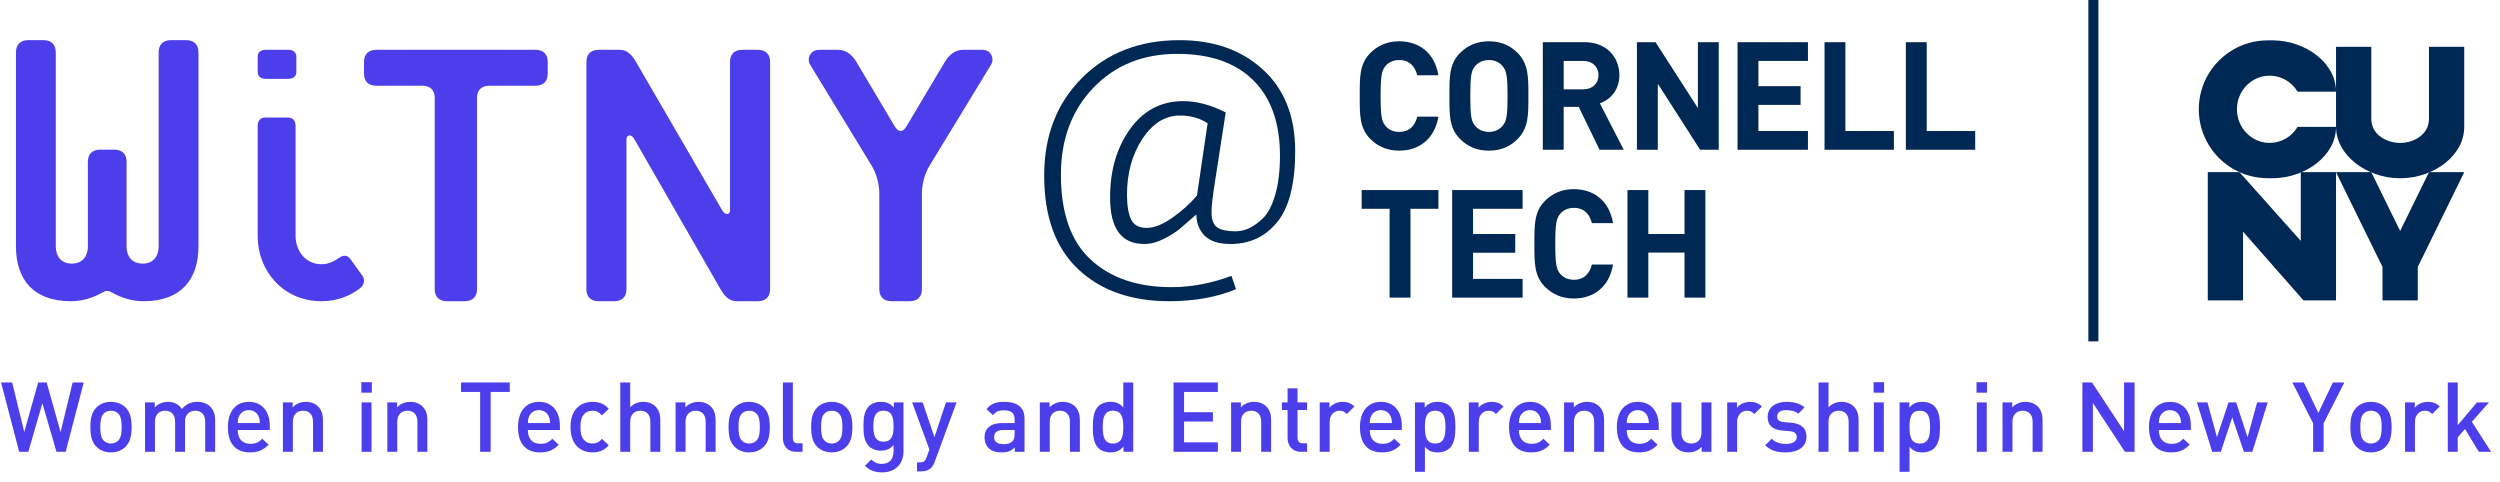 <?xml version="1.0" encoding="UTF-8"?>
<svg width="249px" height="48px" viewBox="0 0 249 48" version="1.1" xmlns="http://www.w3.org/2000/svg" xmlns:xlink="http://www.w3.org/1999/xlink">
    <!-- Generator: Sketch 63 (92445) - https://sketch.com -->
    <title>Group 2</title>
    <desc>Created with Sketch.</desc>
    <g id="Page-1" stroke="none" stroke-width="1" fill="none" fill-rule="evenodd">
        <g id="Letter" transform="translate(-466, -75)">
            <g id="Group-2" transform="translate(466, 75)">
                <path d="M2.823,45 L4.22,40.16 L5.626,45 L6.538,45 L8.342,38.094 L7.236,38.094 L6.033,43.031 L4.646,38.094 L3.802,38.094 L2.415,43.031 L1.212,38.094 L0.107,38.094 L1.911,45 L2.823,45 Z M11.048,45.058 C11.718,45.058 12.203,44.806 12.523,44.476 C12.988,43.991 13.105,43.37 13.105,42.536 C13.105,41.712 12.988,41.091 12.523,40.606 C12.203,40.276 11.718,40.024 11.048,40.024 C10.379,40.024 9.904,40.276 9.584,40.606 C9.118,41.091 9.002,41.712 9.002,42.536 C9.002,43.37 9.118,43.991 9.584,44.476 C9.904,44.806 10.379,45.058 11.048,45.058 Z M11.048,44.175 C10.757,44.175 10.515,44.069 10.331,43.885 C10.03,43.584 9.991,43.07 9.991,42.536 C9.991,42.003 10.03,41.489 10.331,41.188 C10.515,41.004 10.757,40.907 11.048,40.907 C11.339,40.907 11.591,41.004 11.776,41.188 C12.076,41.489 12.115,42.003 12.115,42.536 C12.115,43.07 12.076,43.584 11.776,43.885 C11.591,44.069 11.339,44.175 11.048,44.175 Z M15.433,45 L15.433,42.003 C15.433,41.246 15.898,40.907 16.451,40.907 C17.004,40.907 17.441,41.236 17.441,42.003 L17.441,45 L18.43,45 L18.43,41.954 C18.43,41.246 18.915,40.907 19.448,40.907 C20.001,40.907 20.438,41.236 20.438,42.003 L20.438,45 L21.427,45 L21.427,41.857 C21.427,41.304 21.282,40.839 20.904,40.47 C20.613,40.189 20.166,40.024 19.662,40.024 C19.012,40.024 18.517,40.257 18.12,40.742 C17.809,40.266 17.334,40.024 16.723,40.024 C16.228,40.024 15.743,40.218 15.413,40.577 L15.413,40.082 L14.443,40.082 L14.443,45 L15.433,45 Z M24.91,45.058 C25.773,45.058 26.248,44.796 26.753,44.292 L26.122,43.7 C25.773,44.049 25.482,44.205 24.929,44.205 C24.114,44.205 23.678,43.681 23.678,42.827 L26.869,42.827 L26.869,42.41 C26.869,40.974 26.103,40.024 24.784,40.024 C23.523,40.024 22.698,40.936 22.698,42.536 C22.698,44.408 23.678,45.058 24.91,45.058 Z M25.889,42.139 L23.678,42.139 C23.687,41.838 23.707,41.683 23.804,41.469 C23.969,41.101 24.308,40.848 24.784,40.848 C25.249,40.848 25.589,41.101 25.753,41.469 C25.851,41.683 25.87,41.838 25.889,42.139 Z M29.168,45 L29.168,42.003 C29.168,41.246 29.634,40.907 30.186,40.907 C30.739,40.907 31.176,41.236 31.176,42.003 L31.176,45 L32.165,45 L32.165,41.857 C32.165,41.304 32.049,40.839 31.671,40.47 C31.38,40.189 30.962,40.024 30.458,40.024 C29.963,40.024 29.488,40.208 29.148,40.577 L29.148,40.082 L28.178,40.082 L28.178,45 L29.168,45 Z M37.035,39.112 L37.035,38.065 L35.987,38.065 L35.987,39.112 L37.035,39.112 Z M37.005,45 L37.005,40.082 L36.016,40.082 L36.016,45 L37.005,45 Z M39.566,45 L39.566,42.003 C39.566,41.246 40.032,40.907 40.585,40.907 C41.138,40.907 41.574,41.236 41.574,42.003 L41.574,45 L42.564,45 L42.564,41.857 C42.564,41.304 42.447,40.839 42.069,40.47 C41.778,40.189 41.361,40.024 40.856,40.024 C40.362,40.024 39.886,40.208 39.547,40.577 L39.547,40.082 L38.577,40.082 L38.577,45 L39.566,45 Z M48.869,45 L48.869,39.035 L50.77,39.035 L50.77,38.094 L45.92,38.094 L45.92,39.035 L47.821,39.035 L47.821,45 L48.869,45 Z M53.806,45.058 C54.669,45.058 55.145,44.796 55.649,44.292 L55.018,43.7 C54.669,44.049 54.378,44.205 53.825,44.205 C53.011,44.205 52.574,43.681 52.574,42.827 L55.765,42.827 L55.765,42.41 C55.765,40.974 54.999,40.024 53.68,40.024 C52.419,40.024 51.594,40.936 51.594,42.536 C51.594,44.408 52.574,45.058 53.806,45.058 Z M54.786,42.139 L52.574,42.139 C52.584,41.838 52.603,41.683 52.7,41.469 C52.865,41.101 53.205,40.848 53.68,40.848 C54.145,40.848 54.485,41.101 54.65,41.469 C54.747,41.683 54.766,41.838 54.786,42.139 Z M59.015,45.058 C59.694,45.058 60.169,44.855 60.635,44.36 L59.956,43.71 C59.645,44.049 59.403,44.175 59.015,44.175 C58.636,44.175 58.316,44.02 58.103,43.739 C57.89,43.467 57.812,43.108 57.812,42.536 C57.812,41.964 57.89,41.615 58.103,41.343 C58.316,41.062 58.636,40.907 59.015,40.907 C59.403,40.907 59.645,41.033 59.956,41.372 L60.635,40.713 C60.169,40.218 59.694,40.024 59.015,40.024 C57.909,40.024 56.823,40.693 56.823,42.536 C56.823,44.379 57.909,45.058 59.015,45.058 Z M62.769,45 L62.769,42.003 C62.769,41.246 63.234,40.907 63.787,40.907 C64.34,40.907 64.777,41.236 64.777,42.003 L64.777,45 L65.766,45 L65.766,41.857 C65.766,41.304 65.65,40.839 65.271,40.47 C64.98,40.189 64.563,40.024 64.059,40.024 C63.554,40.024 63.099,40.208 62.769,40.577 L62.769,38.094 L61.779,38.094 L61.779,45 L62.769,45 Z M68.278,45 L68.278,42.003 C68.278,41.246 68.744,40.907 69.297,40.907 C69.85,40.907 70.286,41.236 70.286,42.003 L70.286,45 L71.276,45 L71.276,41.857 C71.276,41.304 71.159,40.839 70.781,40.47 C70.49,40.189 70.073,40.024 69.568,40.024 C69.074,40.024 68.598,40.208 68.259,40.577 L68.259,40.082 L67.289,40.082 L67.289,45 L68.278,45 Z M74.612,45.058 C75.282,45.058 75.767,44.806 76.087,44.476 C76.552,43.991 76.669,43.37 76.669,42.536 C76.669,41.712 76.552,41.091 76.087,40.606 C75.767,40.276 75.282,40.024 74.612,40.024 C73.943,40.024 73.468,40.276 73.148,40.606 C72.682,41.091 72.566,41.712 72.566,42.536 C72.566,43.37 72.682,43.991 73.148,44.476 C73.468,44.806 73.943,45.058 74.612,45.058 Z M74.612,44.175 C74.321,44.175 74.079,44.069 73.895,43.885 C73.594,43.584 73.555,43.07 73.555,42.536 C73.555,42.003 73.594,41.489 73.895,41.188 C74.079,41.004 74.321,40.907 74.612,40.907 C74.903,40.907 75.156,41.004 75.34,41.188 C75.641,41.489 75.679,42.003 75.679,42.536 C75.679,43.07 75.641,43.584 75.34,43.885 C75.156,44.069 74.903,44.175 74.612,44.175 Z M79.938,45 L79.938,44.156 L79.501,44.156 C79.103,44.156 78.968,43.962 78.968,43.584 L78.968,38.094 L77.978,38.094 L77.978,43.642 C77.978,44.37 78.386,45 79.327,45 L79.938,45 Z M82.838,45.058 C83.507,45.058 83.992,44.806 84.312,44.476 C84.778,43.991 84.894,43.37 84.894,42.536 C84.894,41.712 84.778,41.091 84.312,40.606 C83.992,40.276 83.507,40.024 82.838,40.024 C82.169,40.024 81.693,40.276 81.373,40.606 C80.908,41.091 80.791,41.712 80.791,42.536 C80.791,43.37 80.908,43.991 81.373,44.476 C81.693,44.806 82.169,45.058 82.838,45.058 Z M82.838,44.175 C82.547,44.175 82.305,44.069 82.12,43.885 C81.82,43.584 81.781,43.07 81.781,42.536 C81.781,42.003 81.82,41.489 82.12,41.188 C82.305,41.004 82.547,40.907 82.838,40.907 C83.129,40.907 83.381,41.004 83.566,41.188 C83.866,41.489 83.905,42.003 83.905,42.536 C83.905,43.07 83.866,43.584 83.566,43.885 C83.381,44.069 83.129,44.175 82.838,44.175 Z M87.882,47.047 C89.192,47.047 89.987,46.174 89.987,44.971 L89.987,40.082 L89.027,40.082 L89.027,40.606 C88.658,40.16 88.26,40.024 87.737,40.024 C87.242,40.024 86.825,40.179 86.553,40.451 C86.078,40.926 86,41.615 86,42.449 C86,43.283 86.078,43.972 86.553,44.447 C86.825,44.719 87.232,44.884 87.727,44.884 C88.231,44.884 88.639,44.748 88.998,44.321 L88.998,44.952 C88.998,45.611 88.677,46.203 87.843,46.203 C87.358,46.203 87.087,46.057 86.776,45.766 L86.146,46.397 C86.66,46.872 87.135,47.047 87.882,47.047 Z M87.998,43.991 C87.106,43.991 86.99,43.225 86.99,42.449 C86.99,41.673 87.106,40.907 87.998,40.907 C88.891,40.907 88.998,41.673 88.998,42.449 C88.998,43.225 88.891,43.991 87.998,43.991 Z M91.733,46.95 C92.111,46.95 92.47,46.862 92.742,46.591 C92.887,46.445 93.004,46.251 93.101,45.98 L95.273,40.082 L94.216,40.082 L93.072,43.545 L91.898,40.082 L90.85,40.082 L92.567,44.767 L92.296,45.533 C92.15,45.931 92.004,46.057 91.587,46.057 L91.335,46.057 L91.335,46.95 L91.733,46.95 Z M99.764,45.058 C100.376,45.058 100.715,44.913 101.074,44.554 L101.074,45 L102.044,45 L102.044,41.712 C102.044,40.606 101.375,40.024 100.017,40.024 C99.192,40.024 98.717,40.199 98.261,40.742 L98.901,41.353 C99.183,41.004 99.454,40.868 99.978,40.868 C100.754,40.868 101.055,41.159 101.055,41.789 L101.055,42.139 L99.764,42.139 C98.63,42.139 98.057,42.73 98.057,43.555 C98.057,43.972 98.193,44.35 98.445,44.612 C98.746,44.913 99.153,45.058 99.764,45.058 Z M99.949,44.234 C99.299,44.234 99.018,43.991 99.018,43.535 C99.018,43.079 99.318,42.827 99.92,42.827 L101.055,42.827 L101.055,43.225 C101.055,43.574 100.996,43.807 100.841,43.952 C100.579,44.195 100.298,44.234 99.949,44.234 Z M104.556,45 L104.556,42.003 C104.556,41.246 105.022,40.907 105.575,40.907 C106.128,40.907 106.564,41.236 106.564,42.003 L106.564,45 L107.554,45 L107.554,41.857 C107.554,41.304 107.437,40.839 107.059,40.47 C106.768,40.189 106.351,40.024 105.846,40.024 C105.352,40.024 104.876,40.208 104.537,40.577 L104.537,40.082 L103.567,40.082 L103.567,45 L104.556,45 Z M110.599,45.058 C111.133,45.058 111.531,44.922 111.899,44.476 L111.899,45 L112.869,45 L112.869,38.094 L111.88,38.094 L111.88,40.577 C111.521,40.15 111.114,40.024 110.59,40.024 C110.095,40.024 109.668,40.189 109.397,40.46 C108.921,40.945 108.844,41.731 108.844,42.536 C108.844,43.351 108.921,44.137 109.397,44.622 C109.668,44.893 110.105,45.058 110.599,45.058 Z M110.861,44.175 C109.959,44.175 109.833,43.409 109.833,42.536 C109.833,41.663 109.959,40.907 110.861,40.907 C111.754,40.907 111.88,41.663 111.88,42.536 C111.88,43.409 111.754,44.175 110.861,44.175 Z M121.299,45 L121.299,44.059 L117.933,44.059 L117.933,41.983 L120.804,41.983 L120.804,41.052 L117.933,41.052 L117.933,39.035 L121.299,39.035 L121.299,38.094 L116.885,38.094 L116.885,45 L121.299,45 Z M123.607,45 L123.607,42.003 C123.607,41.246 124.073,40.907 124.626,40.907 C125.178,40.907 125.615,41.236 125.615,42.003 L125.615,45 L126.604,45 L126.604,41.857 C126.604,41.304 126.488,40.839 126.11,40.47 C125.819,40.189 125.402,40.024 124.897,40.024 C124.403,40.024 123.927,40.208 123.588,40.577 L123.588,40.082 L122.618,40.082 L122.618,45 L123.607,45 Z M130.184,45 L130.184,44.156 L129.776,44.156 C129.408,44.156 129.233,43.943 129.233,43.584 L129.233,40.839 L130.184,40.839 L130.184,40.082 L129.233,40.082 L129.233,38.676 L128.244,38.676 L128.244,40.082 L127.681,40.082 L127.681,40.839 L128.244,40.839 L128.244,43.632 C128.244,44.34 128.671,45 129.592,45 L130.184,45 Z M132.434,45 L132.434,42.012 C132.434,41.333 132.88,40.907 133.414,40.907 C133.753,40.907 133.928,41.013 134.151,41.236 L134.898,40.489 C134.558,40.15 134.2,40.024 133.724,40.024 C133.171,40.024 132.667,40.266 132.415,40.616 L132.415,40.082 L131.445,40.082 L131.445,45 L132.434,45 Z M137.662,45.058 C138.526,45.058 139.001,44.796 139.505,44.292 L138.875,43.7 C138.526,44.049 138.235,44.205 137.682,44.205 C136.867,44.205 136.43,43.681 136.43,42.827 L139.622,42.827 L139.622,42.41 C139.622,40.974 138.856,40.024 137.536,40.024 C136.275,40.024 135.451,40.936 135.451,42.536 C135.451,44.408 136.43,45.058 137.662,45.058 Z M138.642,42.139 L136.43,42.139 C136.44,41.838 136.46,41.683 136.557,41.469 C136.721,41.101 137.061,40.848 137.536,40.848 C138.002,40.848 138.341,41.101 138.506,41.469 C138.603,41.683 138.623,41.838 138.642,42.139 Z M141.921,46.989 L141.921,44.496 C142.28,44.932 142.687,45.058 143.211,45.058 C143.715,45.058 144.132,44.893 144.404,44.622 C144.879,44.137 144.957,43.341 144.957,42.536 C144.957,41.731 144.879,40.945 144.404,40.46 C144.132,40.189 143.706,40.024 143.201,40.024 C142.677,40.024 142.27,40.16 141.901,40.606 L141.901,40.082 L140.931,40.082 L140.931,46.989 L141.921,46.989 Z M142.949,44.175 C142.047,44.175 141.921,43.409 141.921,42.536 C141.921,41.663 142.047,40.907 142.949,40.907 C143.841,40.907 143.967,41.663 143.967,42.536 C143.967,43.409 143.841,44.175 142.949,44.175 Z M147.285,45 L147.285,42.012 C147.285,41.333 147.731,40.907 148.264,40.907 C148.604,40.907 148.779,41.013 149.002,41.236 L149.749,40.489 C149.409,40.15 149.05,40.024 148.575,40.024 C148.022,40.024 147.518,40.266 147.265,40.616 L147.265,40.082 L146.295,40.082 L146.295,45 L147.285,45 Z M152.513,45.058 C153.376,45.058 153.852,44.796 154.356,44.292 L153.726,43.7 C153.376,44.049 153.085,44.205 152.532,44.205 C151.718,44.205 151.281,43.681 151.281,42.827 L154.472,42.827 L154.472,42.41 C154.472,40.974 153.706,40.024 152.387,40.024 C151.126,40.024 150.302,40.936 150.302,42.536 C150.302,44.408 151.281,45.058 152.513,45.058 Z M153.493,42.139 L151.281,42.139 C151.291,41.838 151.31,41.683 151.407,41.469 C151.572,41.101 151.912,40.848 152.387,40.848 C152.853,40.848 153.192,41.101 153.357,41.469 C153.454,41.683 153.473,41.838 153.493,42.139 Z M156.771,45 L156.771,42.003 C156.771,41.246 157.237,40.907 157.79,40.907 C158.343,40.907 158.779,41.236 158.779,42.003 L158.779,45 L159.769,45 L159.769,41.857 C159.769,41.304 159.652,40.839 159.274,40.47 C158.983,40.189 158.566,40.024 158.061,40.024 C157.567,40.024 157.091,40.208 156.752,40.577 L156.752,40.082 L155.782,40.082 L155.782,45 L156.771,45 Z M163.251,45.058 C164.114,45.058 164.59,44.796 165.094,44.292 L164.464,43.7 C164.114,44.049 163.823,44.205 163.27,44.205 C162.456,44.205 162.019,43.681 162.019,42.827 L165.21,42.827 L165.21,42.41 C165.21,40.974 164.444,40.024 163.125,40.024 C161.864,40.024 161.039,40.936 161.039,42.536 C161.039,44.408 162.019,45.058 163.251,45.058 Z M164.231,42.139 L162.019,42.139 C162.029,41.838 162.048,41.683 162.145,41.469 C162.31,41.101 162.65,40.848 163.125,40.848 C163.59,40.848 163.93,41.101 164.095,41.469 C164.192,41.683 164.211,41.838 164.231,42.139 Z M168.179,45.058 C168.673,45.058 169.149,44.874 169.488,44.505 L169.488,45 L170.458,45 L170.458,40.082 L169.469,40.082 L169.469,43.079 C169.469,43.836 169.003,44.175 168.45,44.175 C167.897,44.175 167.461,43.846 167.461,43.079 L167.461,40.082 L166.471,40.082 L166.471,43.225 C166.471,43.778 166.588,44.243 166.966,44.612 C167.257,44.893 167.674,45.058 168.179,45.058 Z M173.019,45 L173.019,42.012 C173.019,41.333 173.465,40.907 173.999,40.907 C174.338,40.907 174.513,41.013 174.736,41.236 L175.483,40.489 C175.143,40.15 174.784,40.024 174.309,40.024 C173.756,40.024 173.252,40.266 173,40.616 L173,40.082 L172.03,40.082 L172.03,45 L173.019,45 Z M177.879,45.058 C179.052,45.058 179.925,44.525 179.925,43.496 C179.925,42.633 179.392,42.187 178.373,42.1 L177.685,42.041 C177.2,41.993 177.006,41.818 177.006,41.479 C177.006,41.101 177.297,40.848 177.898,40.848 C178.364,40.848 178.8,40.945 179.111,41.207 L179.731,40.577 C179.275,40.179 178.655,40.024 177.908,40.024 C176.88,40.024 176.055,40.557 176.055,41.527 C176.055,42.391 176.579,42.798 177.51,42.885 L178.296,42.953 C178.771,43.002 178.955,43.196 178.955,43.535 C178.955,44.001 178.49,44.214 177.879,44.214 C177.394,44.214 176.86,44.108 176.462,43.7 L175.812,44.35 C176.394,44.922 177.073,45.058 177.879,45.058 Z M182.118,45 L182.118,42.003 C182.118,41.246 182.583,40.907 183.136,40.907 C183.689,40.907 184.125,41.236 184.125,42.003 L184.125,45 L185.115,45 L185.115,41.857 C185.115,41.304 184.998,40.839 184.62,40.47 C184.329,40.189 183.912,40.024 183.408,40.024 C182.903,40.024 182.447,40.208 182.118,40.577 L182.118,38.094 L181.128,38.094 L181.128,45 L182.118,45 Z M187.656,39.112 L187.656,38.065 L186.609,38.065 L186.609,39.112 L187.656,39.112 Z M187.627,45 L187.627,40.082 L186.638,40.082 L186.638,45 L187.627,45 Z M190.188,46.989 L190.188,44.496 C190.547,44.932 190.954,45.058 191.478,45.058 C191.982,45.058 192.399,44.893 192.671,44.622 C193.146,44.137 193.224,43.341 193.224,42.536 C193.224,41.731 193.146,40.945 192.671,40.46 C192.399,40.189 191.973,40.024 191.468,40.024 C190.945,40.024 190.537,40.16 190.168,40.606 L190.168,40.082 L189.198,40.082 L189.198,46.989 L190.188,46.989 Z M191.216,44.175 C190.314,44.175 190.188,43.409 190.188,42.536 C190.188,41.663 190.314,40.907 191.216,40.907 C192.108,40.907 192.235,41.663 192.235,42.536 C192.235,43.409 192.108,44.175 191.216,44.175 Z M197.909,39.112 L197.909,38.065 L196.862,38.065 L196.862,39.112 L197.909,39.112 Z M197.88,45 L197.88,40.082 L196.891,40.082 L196.891,45 L197.88,45 Z M200.441,45 L200.441,42.003 C200.441,41.246 200.906,40.907 201.459,40.907 C202.012,40.907 202.449,41.236 202.449,42.003 L202.449,45 L203.438,45 L203.438,41.857 C203.438,41.304 203.322,40.839 202.943,40.47 C202.652,40.189 202.235,40.024 201.731,40.024 C201.236,40.024 200.761,40.208 200.421,40.577 L200.421,40.082 L199.451,40.082 L199.451,45 L200.441,45 Z M208.453,45 L208.453,40.14 L211.644,45 L212.605,45 L212.605,38.094 L211.557,38.094 L211.557,42.944 L208.366,38.094 L207.405,38.094 L207.405,45 L208.453,45 Z M216.252,45.058 C217.115,45.058 217.59,44.796 218.095,44.292 L217.464,43.7 C217.115,44.049 216.824,44.205 216.271,44.205 C215.456,44.205 215.02,43.681 215.02,42.827 L218.211,42.827 L218.211,42.41 C218.211,40.974 217.445,40.024 216.126,40.024 C214.865,40.024 214.04,40.936 214.04,42.536 C214.04,44.408 215.02,45.058 216.252,45.058 Z M217.232,42.139 L215.02,42.139 C215.03,41.838 215.049,41.683 215.146,41.469 C215.311,41.101 215.65,40.848 216.126,40.848 C216.591,40.848 216.931,41.101 217.096,41.469 C217.193,41.683 217.212,41.838 217.232,42.139 Z M221.189,45 L222.334,41.566 L223.488,45 L224.332,45 L225.864,40.082 L224.807,40.082 L223.857,43.545 L222.722,40.082 L221.955,40.082 L220.811,43.545 L219.86,40.082 L218.813,40.082 L220.335,45 L221.189,45 Z M231.432,45 L231.432,42.158 L233.498,38.094 L232.354,38.094 L230.909,41.13 L229.463,38.094 L228.319,38.094 L230.385,42.158 L230.385,45 L231.432,45 Z M236.147,45.058 C236.816,45.058 237.301,44.806 237.621,44.476 C238.087,43.991 238.203,43.37 238.203,42.536 C238.203,41.712 238.087,41.091 237.621,40.606 C237.301,40.276 236.816,40.024 236.147,40.024 C235.477,40.024 235.002,40.276 234.682,40.606 C234.216,41.091 234.1,41.712 234.1,42.536 C234.1,43.37 234.216,43.991 234.682,44.476 C235.002,44.806 235.477,45.058 236.147,45.058 Z M236.147,44.175 C235.856,44.175 235.613,44.069 235.429,43.885 C235.128,43.584 235.089,43.07 235.089,42.536 C235.089,42.003 235.128,41.489 235.429,41.188 C235.613,41.004 235.856,40.907 236.147,40.907 C236.438,40.907 236.69,41.004 236.874,41.188 C237.175,41.489 237.214,42.003 237.214,42.536 C237.214,43.07 237.175,43.584 236.874,43.885 C236.69,44.069 236.438,44.175 236.147,44.175 Z M240.531,45 L240.531,42.012 C240.531,41.333 240.977,40.907 241.511,40.907 C241.85,40.907 242.025,41.013 242.248,41.236 L242.995,40.489 C242.655,40.15 242.296,40.024 241.821,40.024 C241.268,40.024 240.764,40.266 240.512,40.616 L240.512,40.082 L239.542,40.082 L239.542,45 L240.531,45 Z M244.789,45 L244.789,43.555 L245.517,42.73 L246.894,45 L248.116,45 L246.196,42.012 L247.903,40.082 L246.7,40.082 L244.789,42.352 L244.789,38.094 L243.8,38.094 L243.8,45 L244.789,45 Z" id="WomeninTechnologyandEntrepreneurshipinNewYork" fill="#4C3EEA" fill-rule="nonzero"></path>
                <g id="Group-3-Copy-22" transform="translate(104, 4)" fill="#002855">
                    <g id="Group-2-Copy" transform="translate(31, 0)">
                        <g id="Group" transform="translate(0.373, 0.109)">
                            <path d="M3.975,10.896 C2.808,10.896 1.852,10.475 1.104,9.723 C0.028,8.64 0.056,7.3 0.056,5.45 C0.056,3.599 0.028,2.261 1.104,1.178 C1.852,0.425 2.808,0.003 3.975,0.003 C5.963,0.003 7.518,1.147 7.892,3.388 L5.784,3.388 C5.574,2.531 5.037,1.87 3.99,1.87 C3.422,1.87 2.958,2.08 2.659,2.426 C2.255,2.877 2.136,3.388 2.136,5.45 C2.136,7.511 2.255,8.023 2.659,8.474 C2.958,8.82 3.422,9.031 3.99,9.031 C5.037,9.031 5.574,8.369 5.784,7.511 L7.892,7.511 C7.518,9.753 5.949,10.896 3.975,10.896 L3.975,10.896 Z" id="Fill-1"></path>
                            <path d="M14.254,2.441 C13.955,2.095 13.492,1.869 12.923,1.869 C12.355,1.869 11.877,2.095 11.577,2.441 C11.174,2.892 11.068,3.389 11.068,5.45 C11.068,7.511 11.174,8.008 11.577,8.459 C11.877,8.805 12.355,9.031 12.923,9.031 C13.492,9.031 13.955,8.805 14.254,8.459 C14.657,8.008 14.777,7.511 14.777,5.45 C14.777,3.389 14.657,2.892 14.254,2.441 M15.794,9.723 C15.047,10.476 14.135,10.896 12.923,10.896 C11.712,10.896 10.785,10.476 10.037,9.723 C8.96,8.639 8.99,7.3 8.99,5.45 C8.99,3.6 8.96,2.261 10.037,1.177 C10.785,0.425 11.712,0.004 12.923,0.004 C14.135,0.004 15.047,0.425 15.794,1.177 C16.871,2.261 16.856,3.6 16.856,5.45 C16.856,7.3 16.871,8.639 15.794,9.723" id="Fill-3"></path>
                            <path d="M22.328,1.959 L20.369,1.959 L20.369,4.788 L22.328,4.788 C23.24,4.788 23.838,4.201 23.838,3.374 C23.838,2.547 23.24,1.959 22.328,1.959 L22.328,1.959 Z M23.943,10.806 L21.865,6.533 L20.369,6.533 L20.369,10.806 L18.291,10.806 L18.291,0.093 L22.463,0.093 C24.631,0.093 25.917,1.583 25.917,3.374 C25.917,4.879 25.005,5.811 23.974,6.187 L26.351,10.806 L23.943,10.806 Z" id="Fill-5"></path>
                            <polygon id="Fill-7" points="35.814 0.094 33.736 0.094 33.736 6.653 29.52 0.094 27.665 0.094 27.665 10.806 29.743 10.806 29.743 4.231 33.96 10.806 35.814 10.806"></polygon>
                            <polygon id="Fill-9" points="44.698 8.94 39.764 8.94 39.764 6.337 43.966 6.337 43.966 4.473 39.764 4.473 39.764 1.959 44.698 1.959 44.698 0.094 37.685 0.094 37.685 10.806 44.698 10.806"></polygon>
                            <polygon id="Fill-11" points="53.258 8.94 48.429 8.94 48.429 0.094 46.351 0.094 46.351 10.806 53.258 10.806"></polygon>
                            <polygon id="Fill-13" points="61.357 8.94 56.528 8.94 56.528 0.094 54.45 0.094 54.45 10.806 61.357 10.806"></polygon>
                            <polygon id="Fill-15" points="7.893 14.821 0.251 14.821 0.251 16.686 3.032 16.686 3.032 25.533 5.112 25.533 5.112 16.686 7.893 16.686"></polygon>
                            <polygon id="Fill-17" points="16.278 23.667 11.343 23.667 11.343 21.064 15.545 21.064 15.545 19.199 11.343 19.199 11.343 16.686 16.278 16.686 16.278 14.821 9.264 14.821 9.264 25.532 16.278 25.532"></polygon>
                            <path d="M21.37,25.623 C20.203,25.623 19.247,25.202 18.5,24.449 C17.423,23.367 17.452,22.027 17.452,20.177 C17.452,18.326 17.423,16.987 18.5,15.904 C19.247,15.151 20.203,14.73 21.37,14.73 C23.358,14.73 24.913,15.874 25.287,18.115 L23.179,18.115 C22.969,17.257 22.432,16.595 21.385,16.595 C20.817,16.595 20.353,16.806 20.054,17.152 C19.65,17.604 19.531,18.115 19.531,20.177 C19.531,22.238 19.65,22.75 20.054,23.2 C20.353,23.547 20.817,23.757 21.385,23.757 C22.432,23.757 22.969,23.095 23.179,22.238 L25.287,22.238 C24.913,24.48 23.344,25.623 21.37,25.623" id="Fill-19"></path>
                            <polygon id="Fill-21" points="34.483 14.821 32.405 14.821 32.405 19.198 28.801 19.198 28.801 14.821 26.723 14.821 26.723 25.533 28.801 25.533 28.801 21.049 32.405 21.049 32.405 25.533 34.483 25.533"></polygon>
                        </g>
                    </g>
                    <path d="M0,13.478 C0,9.52 1.254,6.284 3.763,3.77 C6.271,1.257 9.512,0 13.485,0 C16.886,0 19.655,0.978 21.793,2.934 C23.931,4.891 25,7.592 25,11.038 C25,14.28 24.408,16.634 23.224,18.101 C22.04,19.568 20.483,20.302 18.552,20.302 C17.407,20.302 16.56,20.035 16.01,19.5 C15.46,18.965 15.174,18.255 15.152,17.367 L13.468,18.818 C13.086,19.136 12.565,19.463 11.902,19.799 C11.24,20.134 10.595,20.302 9.966,20.302 C7.688,20.302 6.554,18.749 6.566,15.644 C6.566,12.96 7.231,10.694 8.561,8.846 C9.891,6.998 11.65,6.073 13.838,6.073 C15.196,6.073 16.611,6.449 18.081,7.199 L17.037,13.938 C16.779,15.565 16.655,16.622 16.667,17.112 C16.667,17.885 16.86,18.4 17.247,18.656 C17.635,18.911 18.232,19.039 19.04,19.039 C19.478,19.039 19.916,18.946 20.354,18.758 C20.791,18.57 21.263,18.238 21.768,17.76 C22.273,17.282 22.685,16.503 23.005,15.423 C23.325,14.342 23.485,13.034 23.485,11.499 C23.485,8.257 22.601,5.758 20.833,4.001 C19.066,2.243 16.538,1.365 13.249,1.365 C9.848,1.365 7.068,2.488 4.907,4.734 C2.747,6.981 1.667,9.872 1.667,13.409 C1.667,17.208 2.654,20.023 4.63,21.854 C6.605,23.685 9.293,24.601 12.694,24.601 C14.646,24.601 16.633,24.226 18.653,23.475 L19.108,24.806 C17.177,25.602 14.961,26 12.458,26 C8.664,26 5.64,24.937 3.384,22.81 C1.128,20.683 0,17.572 0,13.478 L0,13.478 Z M8.249,15.371 C8.249,16.441 8.381,17.262 8.645,17.837 C8.909,18.411 9.433,18.698 10.219,18.698 C10.96,18.698 11.81,18.36 12.769,17.683 C13.729,17.006 14.545,16.27 15.219,15.474 L16.279,8.274 C15.494,7.762 14.574,7.507 13.519,7.507 C12.048,7.507 10.802,8.283 9.781,9.835 C8.76,11.388 8.249,13.233 8.249,15.371 L8.249,15.371 Z" id="@"></path>
                </g>
                <g id="Group-11" transform="translate(1, 4)" fill="#4C3EEA">
                    <path d="M18.768,20.547 C18.768,23.797 17.06,26 13.314,26 C12.158,26 11.111,25.669 10.23,25.174 C9.734,24.898 9.624,24.898 9.128,25.174 C8.247,25.669 7.2,26 6.043,26 C2.298,26 0.59,23.797 0.59,20.547 L0.59,1.212 C0.59,0.441 1.031,0 1.802,0 L3.344,0 C4.115,0 4.556,0.441 4.556,1.212 L4.556,20.547 C4.556,21.483 5.052,22.254 6.153,22.254 C7.255,22.254 7.751,21.483 7.751,20.547 L7.751,12.119 C7.751,11.347 8.192,10.907 8.963,10.907 L10.395,10.907 C11.166,10.907 11.607,11.347 11.607,12.119 L11.607,20.547 C11.607,21.483 12.103,22.254 13.204,22.254 C14.306,22.254 14.802,21.483 14.802,20.547 L14.802,1.212 C14.802,0.441 15.242,0 16.014,0 L17.556,0 C18.327,0 18.768,0.441 18.768,1.212 L18.768,20.547 Z M28.516,3.146 C28.516,3.595 28.228,3.852 27.724,3.852 L25.456,3.852 C24.952,3.852 24.664,3.595 24.664,3.146 L24.664,1.669 C24.664,1.22 24.952,0.963 25.456,0.963 L27.724,0.963 C28.228,0.963 28.516,1.22 28.516,1.669 L28.516,3.146 Z M35.108,23.48 C35.425,23.946 35.178,24.449 34.896,24.682 C33.908,25.457 32.603,26 31.015,26 C27.204,26 24.664,22.976 24.664,19.527 L24.664,8.556 C24.664,8.014 24.946,7.704 25.44,7.704 L27.663,7.704 C28.157,7.704 28.439,8.014 28.439,8.556 L28.439,19.527 C28.439,20.883 29.357,22.317 31.015,22.317 C31.65,22.317 32.179,22.085 32.814,21.659 C33.202,21.387 33.59,21.387 33.908,21.814 L35.108,23.48 Z M53.553,3.347 C53.553,4.106 53.109,4.54 52.333,4.54 L47.731,4.54 C46.955,4.54 46.512,4.973 46.512,5.732 L46.512,24.808 C46.512,25.566 46.068,26 45.292,26 L43.518,26 C42.741,26 42.298,25.566 42.298,24.808 L42.298,5.732 C42.298,4.973 41.854,4.54 41.078,4.54 L36.476,4.54 C35.7,4.54 35.257,4.106 35.257,3.347 L35.257,2.155 C35.257,1.397 35.7,0.963 36.476,0.963 L52.333,0.963 C53.109,0.963 53.553,1.397 53.553,2.155 L53.553,3.347 Z M75.701,24.808 C75.701,25.566 75.257,26 74.481,26 L72.374,26 C71.598,26 71.155,25.458 70.767,24.808 L62.173,9.851 C61.896,9.309 61.397,9.417 61.397,9.851 L61.397,24.808 C61.397,25.566 60.953,26 60.177,26 L58.624,26 C57.848,26 57.405,25.566 57.405,24.808 L57.405,2.155 C57.405,1.397 57.848,0.963 58.624,0.963 L60.731,0.963 C61.507,0.963 61.951,1.505 62.339,2.155 L70.933,16.95 C71.266,17.492 71.709,17.383 71.709,16.95 L71.709,2.155 C71.709,1.397 72.153,0.963 72.929,0.963 L74.481,0.963 C75.257,0.963 75.701,1.397 75.701,2.155 L75.701,24.808 Z M97.688,2.48 L91.547,12.56 C91.101,13.319 90.822,14.349 90.822,15.27 L90.822,24.808 C90.822,25.566 90.375,26 89.594,26 L87.807,26 C87.026,26 86.579,25.566 86.579,24.808 L86.579,15.27 C86.579,14.349 86.3,13.319 85.853,12.56 L79.713,2.48 C79.322,1.884 79.657,0.963 80.606,0.963 L82.504,0.963 C83.286,0.963 83.9,1.505 84.29,2.155 L88.031,8.442 C88.254,8.821 88.421,9.038 88.7,9.038 C88.98,9.038 89.147,8.821 89.37,8.442 L93.11,2.155 C93.501,1.505 94.115,0.963 94.897,0.963 L96.851,0.963 C97.744,0.963 98.079,1.884 97.688,2.48 Z" id="WiTNY-Copy-5"></path>
                </g>
                <g id="Group-34-Copy-5" transform="translate(219, 4)" fill="#002855">
                    <g id="Group-33" transform="translate(0, 0.014)">
                        <polygon id="Fill-29" points="10.155 13.132 10.155 19.978 4.05 13.132 0.895 13.132 0.895 25.905 4.408 25.905 4.408 19.059 10.427 25.905 13.668 25.905 13.668 13.132"></polygon>
                        <path d="M26.438,7.768 L26.438,6.375 L26.438,5.119 L26.438,5.119 L26.438,5.119 L26.438,0.648 L23.002,0.648 L22.925,0.648 L22.925,5.119 L22.925,7.768 C22.925,8.081 22.876,8.365 22.778,8.622 C22.653,8.95 22.447,9.236 22.157,9.484 C21.618,9.945 20.833,10.222 20.056,10.224 L20.056,10.223 L20.056,10.223 C20.055,10.223 20.054,10.223 20.054,10.223 C20.053,10.223 20.052,10.223 20.051,10.223 L20.051,10.223 L20.051,10.224 C19.274,10.222 18.489,9.945 17.95,9.484 C17.66,9.236 17.454,8.95 17.329,8.622 C17.231,8.365 17.182,8.081 17.182,7.768 L17.182,5.119 L17.182,0.648 L17.105,0.648 L13.669,0.648 L13.669,5.119 L13.669,5.119 L13.669,5.119 L13.669,6.375 L13.669,7.768 L13.669,8.622 L13.669,8.622 C13.669,11.446 16.719,13.69 19.891,13.735 C19.924,13.736 19.957,13.736 19.99,13.736 C20.002,13.736 20.015,13.736 20.027,13.736 C20.035,13.736 20.043,13.736 20.051,13.736 L20.051,13.736 C20.052,13.736 20.053,13.736 20.054,13.736 C20.054,13.736 20.055,13.736 20.056,13.736 C20.057,13.736 20.059,13.736 20.06,13.736 L20.059,13.736 C20.066,13.736 20.073,13.736 20.08,13.736 C20.092,13.736 20.105,13.736 20.117,13.736 C20.151,13.736 20.183,13.736 20.216,13.735 C23.388,13.69 26.438,11.511 26.438,8.622 L26.438,8.622 L26.438,7.768 Z" id="Fill-30"></path>
                        <path d="M9.842,8.622 C9.275,9.568 8.264,10.202 7.106,10.218 C7.091,10.219 7.077,10.219 7.061,10.219 C5.26,10.219 3.799,8.72 3.799,6.871 C3.799,5.021 5.26,3.522 7.061,3.522 C7.077,3.522 7.091,3.523 7.106,3.523 C8.264,3.539 9.275,4.173 9.842,5.119 L13.669,5.119 C13.669,2.238 10.635,0.062 7.471,0.007 C7.463,0.006 7.456,0.006 7.448,0.006 C7.415,0.006 7.382,0.005 7.349,0.005 C7.336,0.005 7.324,0.005 7.311,0.005 C7.304,0.005 7.297,0.005 7.29,0.005 L7.292,0.005 C7.29,0.005 7.289,0.005 7.287,0.005 C7.287,0.005 7.286,0.005 7.285,0.005 C7.284,0.005 7.283,0.005 7.283,0.005 L7.283,0.005 C7.275,0.005 7.267,0.005 7.259,0.005 C7.246,0.005 7.234,0.005 7.221,0.005 C7.188,0.005 7.155,0.006 7.123,0.006 L6.865,0.006 C4.352,0.006 2.154,1.357 0.958,3.372 C0.35,4.397 0,5.592 -3.85185185e-06,6.87 L-3.85185185e-06,6.87 L-3.85185185e-06,6.871 L-3.85185185e-06,6.871 L-3.85185185e-06,6.871 C0,8.149 0.35,9.345 0.958,10.369 C2.154,12.384 4.352,13.735 6.865,13.735 L7.123,13.735 C7.155,13.736 7.188,13.736 7.221,13.736 C7.234,13.736 7.246,13.736 7.259,13.736 C7.267,13.736 7.275,13.736 7.283,13.736 L7.283,13.736 C7.283,13.736 7.284,13.736 7.285,13.736 C7.286,13.736 7.287,13.736 7.287,13.736 C7.289,13.736 7.29,13.736 7.292,13.736 L7.29,13.736 C7.297,13.736 7.304,13.736 7.311,13.736 C7.324,13.736 7.336,13.736 7.349,13.736 C7.382,13.736 7.415,13.736 7.448,13.735 C7.456,13.735 7.463,13.735 7.471,13.735 C10.635,13.679 13.669,11.504 13.669,8.622 L9.842,8.622 Z" id="Fill-31"></path>
                        <polygon id="Fill-32" points="22.927 13.132 20.054 18.992 17.18 13.132 13.667 13.132 18.297 22.574 18.297 25.905 21.81 25.905 21.81 22.574 26.44 13.132"></polygon>
                    </g>
                </g>
                <rect id="Rectangle-Copy-13" fill="#002855" x="208" y="0" width="1" height="34"></rect>
            </g>
        </g>
    </g>
</svg>
